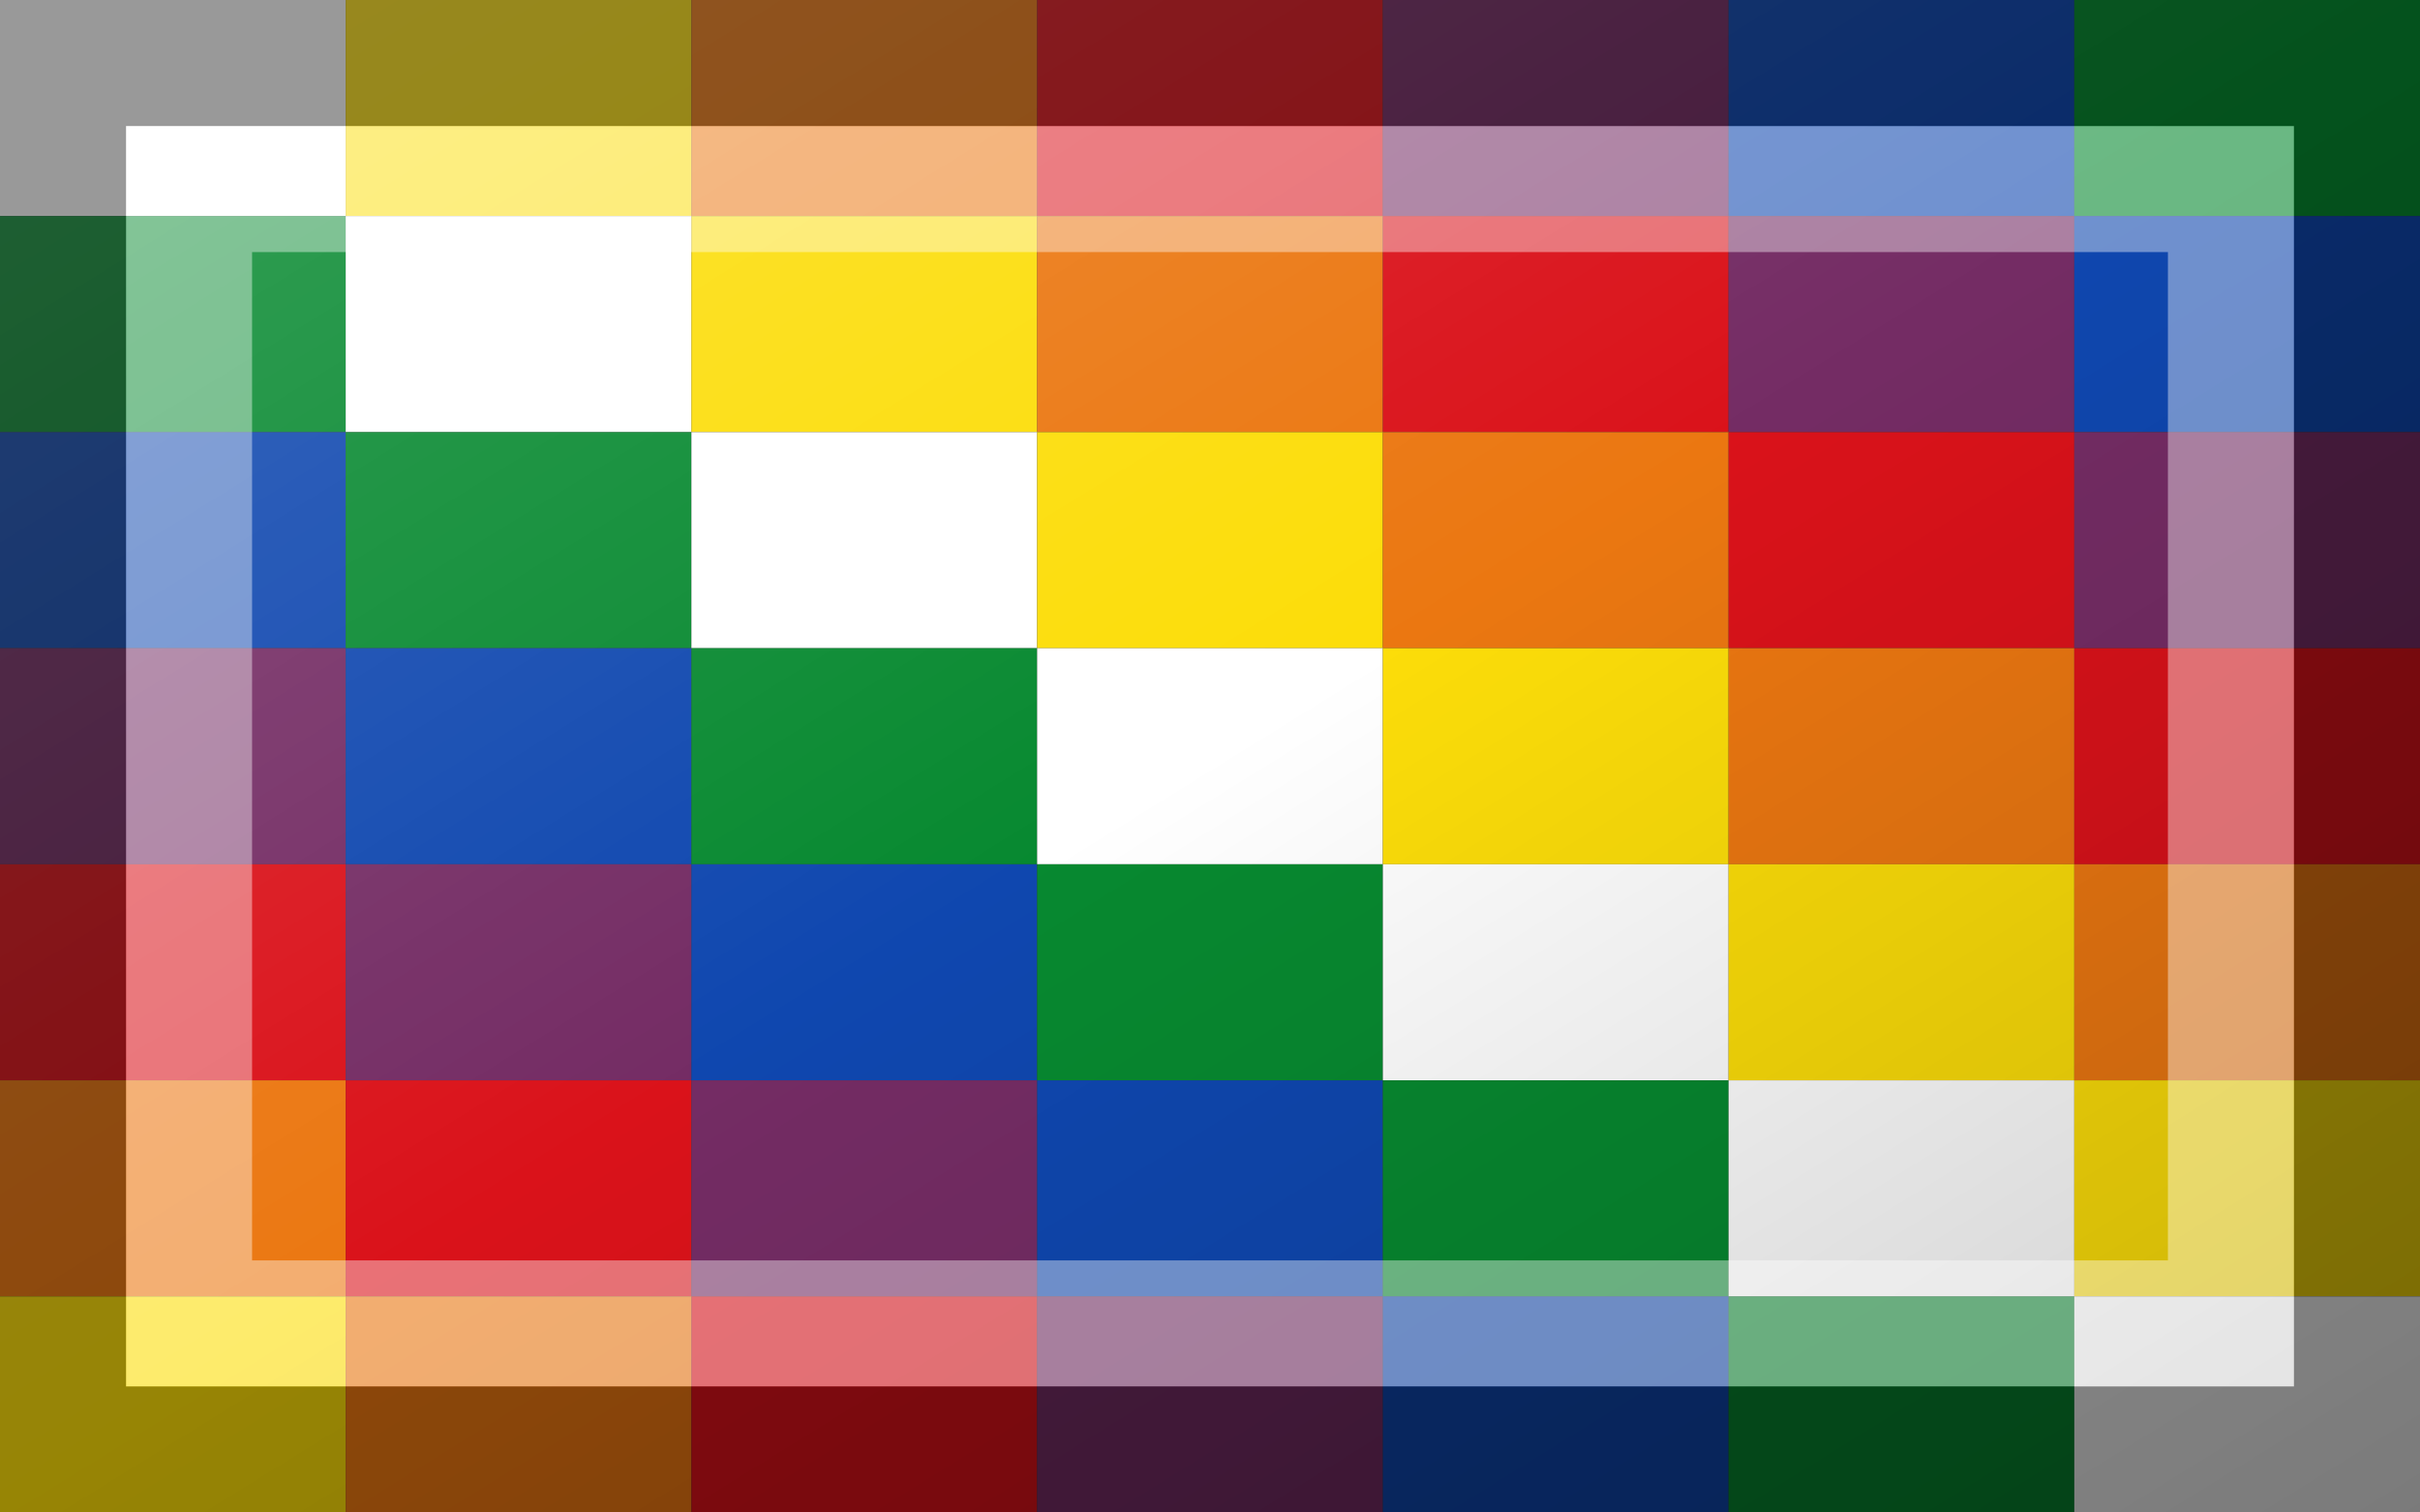 <?xml version="1.0"?>
<svg xmlns="http://www.w3.org/2000/svg" xmlns:xlink="http://www.w3.org/1999/xlink" version="1.1" width="576" height="360" viewBox="0 0 576 360">
<rect x="0" y="0" width="576" height="360" fill="#333333" stroke="none"/>
<!-- Generated by Kreative Vexillo v1.0 -->
<style>
.b{fill:rgb(15,71,175);}
.g{fill:rgb(7,137,48);}
.o{fill:rgb(235,119,17);}
.r{fill:rgb(218,18,26);}
.v{fill:rgb(116,44,100);}
.w{fill:rgb(255,255,255);}
.y{fill:rgb(252,221,9);}
</style>
<defs>
<linearGradient id="glaze" x1="0%" y1="0%" x2="100%" y2="100%">
<stop offset="0%" stop-color="rgb(255,255,255)" stop-opacity="0.2"/>
<stop offset="49.999%" stop-color="rgb(255,255,255)" stop-opacity="0.0"/>
<stop offset="50.001%" stop-color="rgb(0,0,0)" stop-opacity="0.0"/>
<stop offset="100%" stop-color="rgb(0,0,0)" stop-opacity="0.2"/>
</linearGradient>
</defs>
<g>
<g>
<rect x="0" y="0" width="82.286" height="51.429" class="w"/>
<rect x="82.286" y="0" width="82.286" height="51.429" class="y"/>
<rect x="164.571" y="0" width="82.286" height="51.429" class="o"/>
<rect x="246.857" y="0" width="82.286" height="51.429" class="r"/>
<rect x="329.143" y="0" width="82.286" height="51.429" class="v"/>
<rect x="411.429" y="0" width="82.286" height="51.429" class="b"/>
<rect x="493.714" y="0" width="82.286" height="51.429" class="g"/>
</g>
<g>
<rect x="0" y="51.429" width="82.286" height="51.429" class="g"/>
<rect x="82.286" y="51.429" width="82.286" height="51.429" class="w"/>
<rect x="164.571" y="51.429" width="82.286" height="51.429" class="y"/>
<rect x="246.857" y="51.429" width="82.286" height="51.429" class="o"/>
<rect x="329.143" y="51.429" width="82.286" height="51.429" class="r"/>
<rect x="411.429" y="51.429" width="82.286" height="51.429" class="v"/>
<rect x="493.714" y="51.429" width="82.286" height="51.429" class="b"/>
</g>
<g>
<rect x="0" y="102.857" width="82.286" height="51.429" class="b"/>
<rect x="82.286" y="102.857" width="82.286" height="51.429" class="g"/>
<rect x="164.571" y="102.857" width="82.286" height="51.429" class="w"/>
<rect x="246.857" y="102.857" width="82.286" height="51.429" class="y"/>
<rect x="329.143" y="102.857" width="82.286" height="51.429" class="o"/>
<rect x="411.429" y="102.857" width="82.286" height="51.429" class="r"/>
<rect x="493.714" y="102.857" width="82.286" height="51.429" class="v"/>
</g>
<g>
<rect x="0" y="154.286" width="82.286" height="51.429" class="v"/>
<rect x="82.286" y="154.286" width="82.286" height="51.429" class="b"/>
<rect x="164.571" y="154.286" width="82.286" height="51.429" class="g"/>
<rect x="246.857" y="154.286" width="82.286" height="51.429" class="w"/>
<rect x="329.143" y="154.286" width="82.286" height="51.429" class="y"/>
<rect x="411.429" y="154.286" width="82.286" height="51.429" class="o"/>
<rect x="493.714" y="154.286" width="82.286" height="51.429" class="r"/>
</g>
<g>
<rect x="0" y="205.714" width="82.286" height="51.429" class="r"/>
<rect x="82.286" y="205.714" width="82.286" height="51.429" class="v"/>
<rect x="164.571" y="205.714" width="82.286" height="51.429" class="b"/>
<rect x="246.857" y="205.714" width="82.286" height="51.429" class="g"/>
<rect x="329.143" y="205.714" width="82.286" height="51.429" class="w"/>
<rect x="411.429" y="205.714" width="82.286" height="51.429" class="y"/>
<rect x="493.714" y="205.714" width="82.286" height="51.429" class="o"/>
</g>
<g>
<rect x="0" y="257.143" width="82.286" height="51.429" class="o"/>
<rect x="82.286" y="257.143" width="82.286" height="51.429" class="r"/>
<rect x="164.571" y="257.143" width="82.286" height="51.429" class="v"/>
<rect x="246.857" y="257.143" width="82.286" height="51.429" class="b"/>
<rect x="329.143" y="257.143" width="82.286" height="51.429" class="g"/>
<rect x="411.429" y="257.143" width="82.286" height="51.429" class="w"/>
<rect x="493.714" y="257.143" width="82.286" height="51.429" class="y"/>
</g>
<g>
<rect x="0" y="308.571" width="82.286" height="51.429" class="y"/>
<rect x="82.286" y="308.571" width="82.286" height="51.429" class="o"/>
<rect x="164.571" y="308.571" width="82.286" height="51.429" class="r"/>
<rect x="246.857" y="308.571" width="82.286" height="51.429" class="v"/>
<rect x="329.143" y="308.571" width="82.286" height="51.429" class="b"/>
<rect x="411.429" y="308.571" width="82.286" height="51.429" class="g"/>
<rect x="493.714" y="308.571" width="82.286" height="51.429" class="w"/>
</g>
</g>
<g>
<rect x="0" y="0" width="576" height="360" fill="url(#glaze)"/>
<path d="M 30 30 L 546 30 L 546 330 L 30 330 Z M 60 60 L 60 300 L 516 300 L 516 60 Z" fill="rgb(255,255,255)" opacity="0.4"/>
<path d="M 0 0 L 576 0 L 576 360 L 0 360 Z M 30 30 L 30 330 L 546 330 L 546 30 Z" fill="rgb(0,0,0)" opacity="0.4"/>
</g>
</svg>
